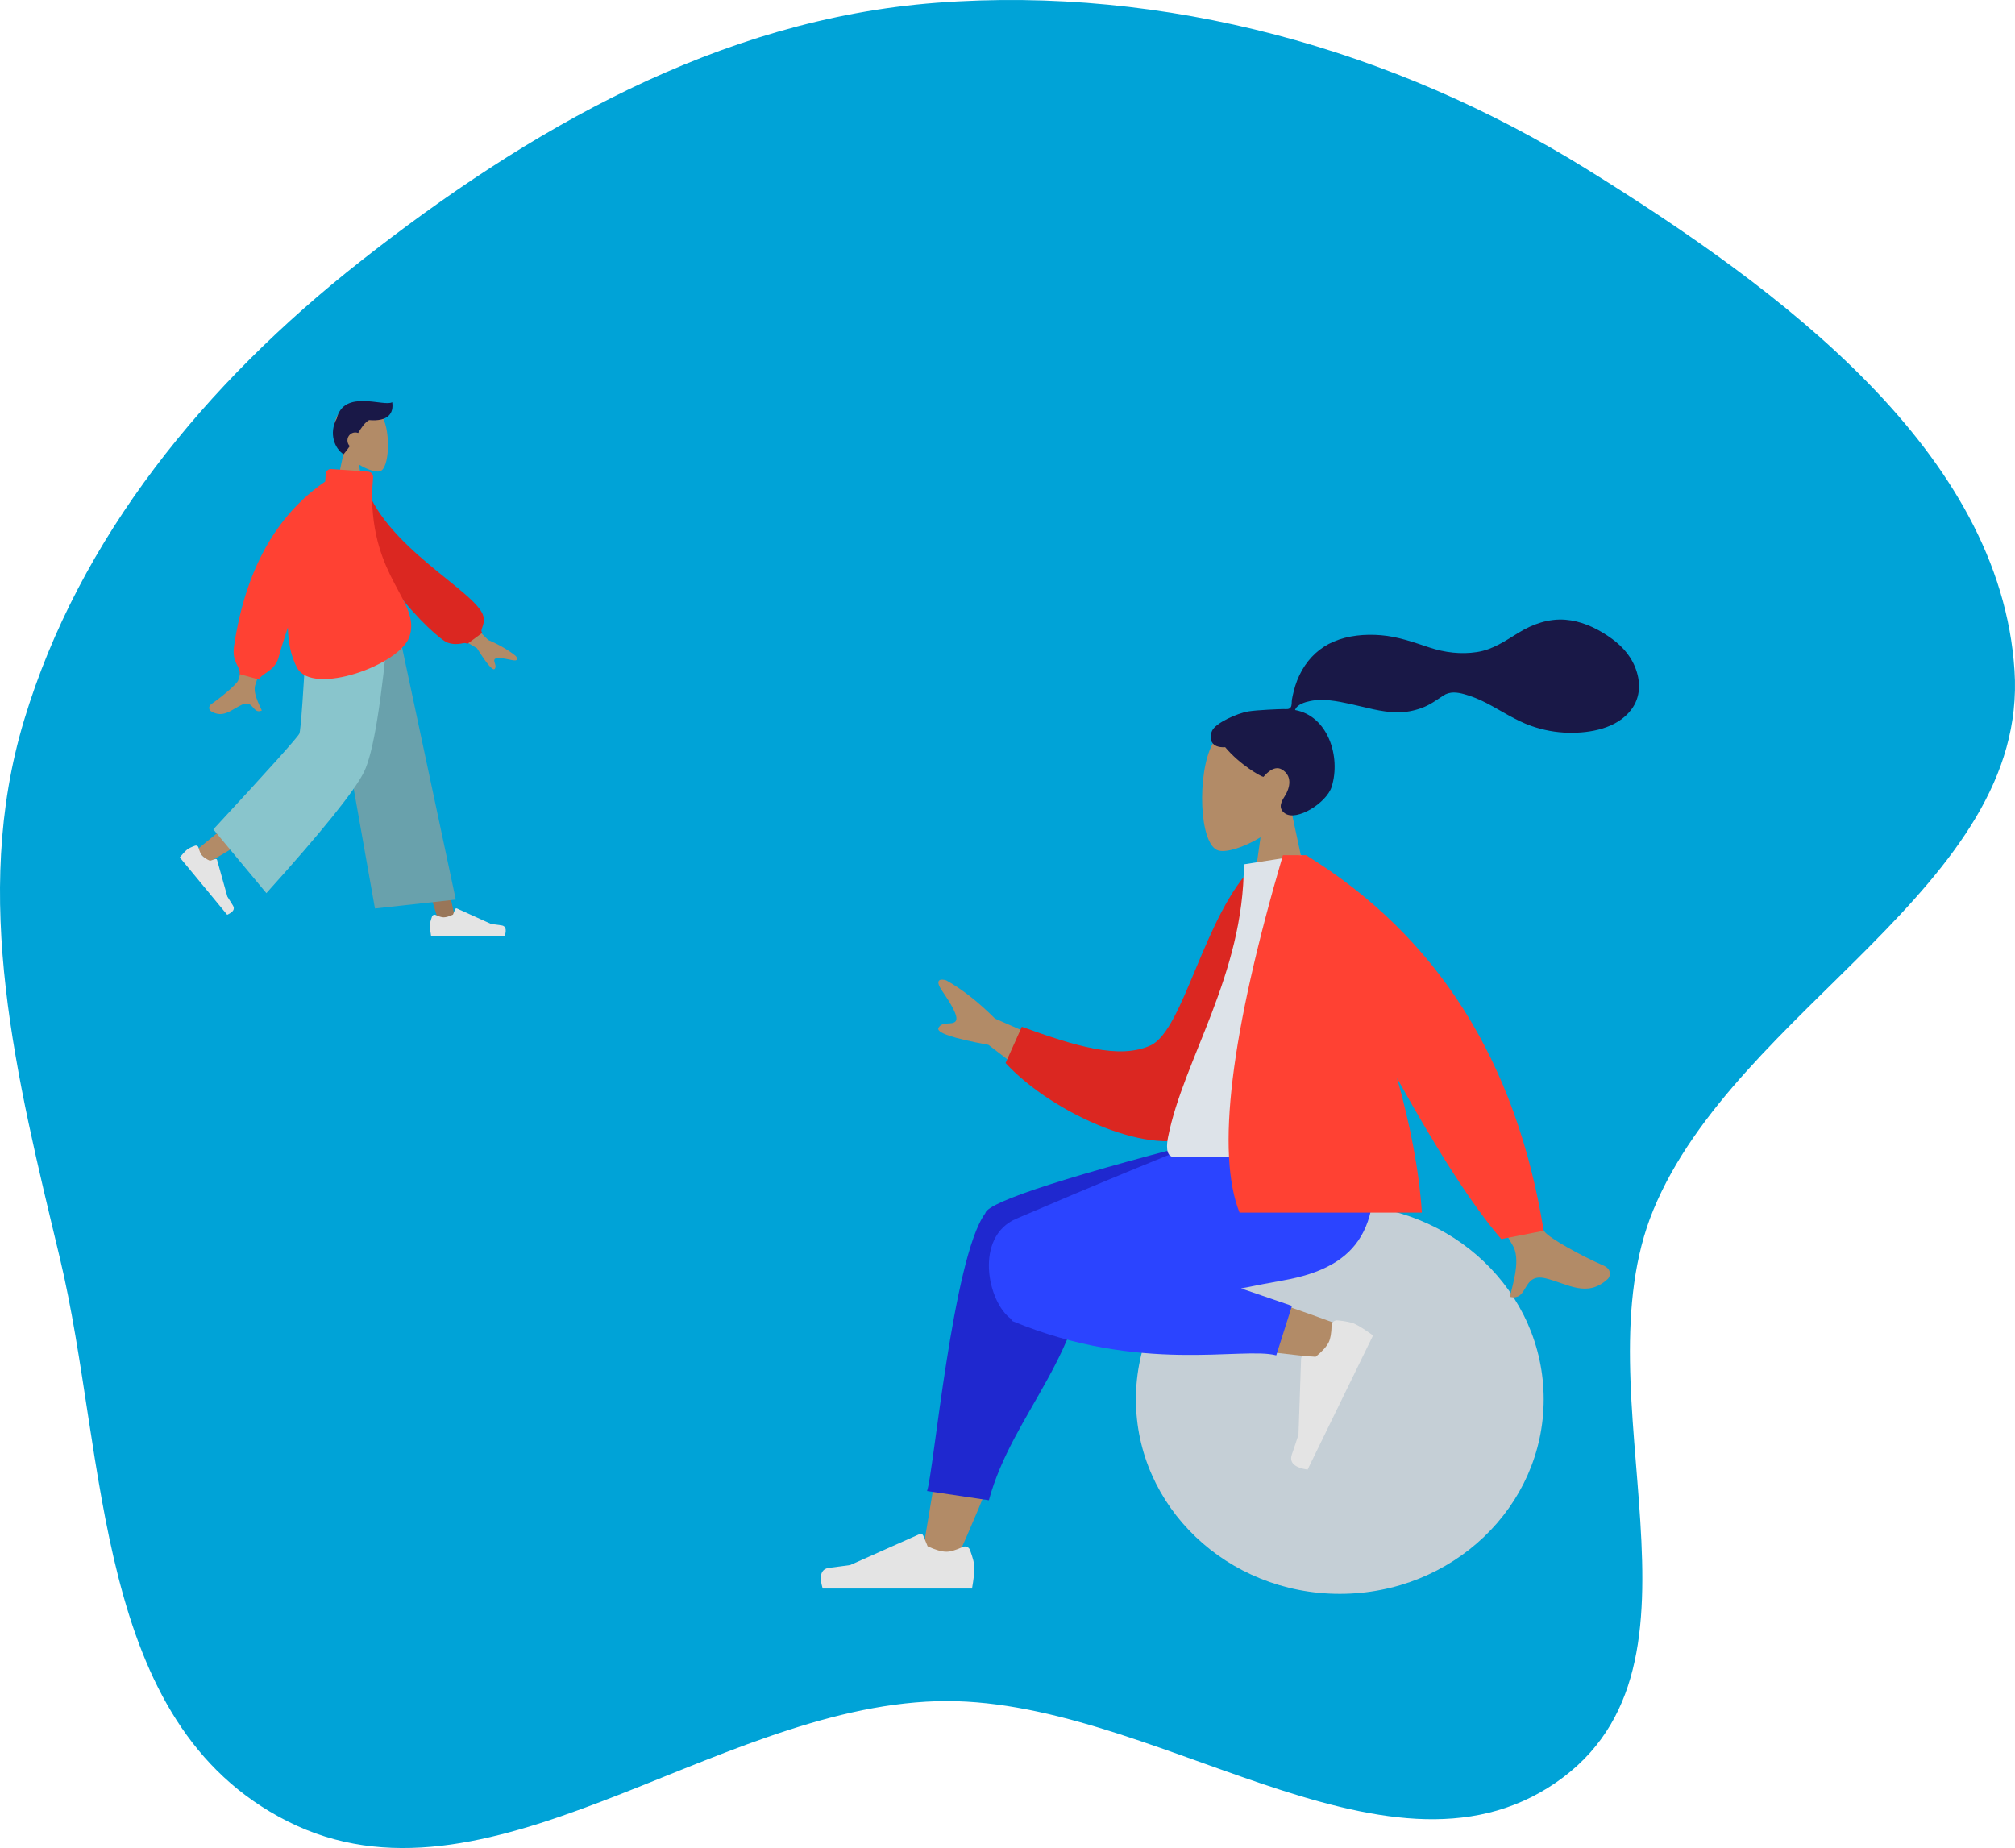 <svg width="761" height="698" viewBox="0 0 761 698" fill="none" xmlns="http://www.w3.org/2000/svg">
<path fill-rule="evenodd" clip-rule="evenodd" d="M353.715 1.057C440.271 -5.505 526.568 18.864 598.737 63.57C672.933 109.532 755.435 170.766 760.813 253.239C766.145 334.999 655.964 380.5 624.395 457.022C595.549 526.943 652.477 628.829 587.484 673.375C522.647 717.814 434.356 640.104 353.715 642.548C268.332 645.135 183.522 725.785 108.55 687.889C34.961 650.693 40.732 550.948 22.614 475.189C6.374 407.28 -11.113 339.014 9.098 272.025C29.903 203.066 77.262 144.992 136.222 98.632C199.159 49.145 271.4 7.297 353.715 1.057Z" fill="#00A3D7"/>
<path fill-rule="evenodd" clip-rule="evenodd" d="M487.738 306.49C492.346 301.081 495.464 294.453 494.943 287.025C493.442 265.625 463.651 270.333 457.857 281.134C452.062 291.935 452.75 319.333 460.24 321.263C463.226 322.033 469.589 320.147 476.065 316.244L472 345H496L487.738 306.49Z" fill="#B28B67"/>
<path fill-rule="evenodd" clip-rule="evenodd" d="M471.536 268.685C474.699 268.167 483.216 267.81 484.787 267.81C485.79 267.81 486.878 268.039 487.473 267.118C487.959 266.363 487.781 265.087 487.926 264.211C488.095 263.193 488.335 262.189 488.577 261.187C489.267 258.337 490.31 255.625 491.769 253.079C494.507 248.302 498.519 244.56 503.583 242.383C509.176 239.979 515.504 239.428 521.52 239.916C527.957 240.438 533.784 242.563 539.862 244.562C545.654 246.468 551.72 247.218 557.778 246.288C563.882 245.35 568.493 242.042 573.641 238.902C578.911 235.688 584.934 233.586 591.165 234.069C596.98 234.52 602.341 236.922 607.15 240.129C611.649 243.131 615.362 246.742 617.458 251.824C619.713 257.291 619.711 263.292 616.003 268.123C610.628 275.127 600.65 276.938 592.349 276.758C587.547 276.654 582.832 275.777 578.299 274.183C572.253 272.056 567.029 268.452 561.373 265.528C558.719 264.156 555.975 263.029 553.099 262.217C550.309 261.429 547.56 261.067 545.034 262.753C542.361 264.537 539.966 266.289 536.908 267.405C533.974 268.476 530.867 269.075 527.742 269.051C521.661 269.004 515.667 267.109 509.761 265.84C504.946 264.806 499.793 263.774 494.883 264.769C492.834 265.184 489.841 266.041 489.101 268.17C501.556 270.427 506.447 285.83 502.936 297.137C501.041 303.24 489.65 310.374 485.221 307.166C482.415 305.133 484.119 302.465 485.221 300.703C487.332 297.33 488.055 292.997 484.148 290.648C480.778 288.622 477.235 293.433 477.168 293.427C476.242 293.354 468.24 288.829 462.726 282.224C457.287 282.547 456.461 278.96 457.76 276.027C459.059 273.094 467.166 269.402 471.536 268.685Z" fill="#191847"/>
<path d="M506 602C463.474 602 429 569.093 429 528.5C429 487.907 463.474 455 506 455C548.526 455 583 487.907 583 528.5C583 569.093 548.526 602 506 602Z" fill="#C5CFD6"/>
<path fill-rule="evenodd" clip-rule="evenodd" d="M360.491 590.66C373.303 562.302 382.57 537.608 386.289 524.58C392.657 502.273 397.502 482.643 398.727 475.313C401.647 457.832 376.265 456.814 372.91 465.502C367.832 478.651 358.967 521.853 348.315 587.107L360.491 590.66ZM509.112 501.664C497.356 497.017 456.188 482.475 436.333 478.361C430.627 477.179 425.097 476.081 419.898 475.088C404.444 472.138 396.437 500.017 411.321 502.16C448.388 507.494 500.937 513.003 505.434 513.622C511.737 514.488 516.5 504.584 509.112 501.664Z" fill="#B28B67"/>
<path fill-rule="evenodd" clip-rule="evenodd" d="M410.413 467.416L474 435.047V428H466.438C404.92 443.676 373.485 453.722 372.131 458.138C372.117 458.185 372.103 458.233 372.091 458.281C372.06 458.321 372.03 458.362 372 458.403C359.808 475.17 352.507 557.027 350.111 563.156L373.472 566.641C382.409 533.503 411 510.418 410.241 470.729C410.446 469.565 410.497 468.461 410.413 467.416Z" fill="#1F28CF"/>
<path fill-rule="evenodd" clip-rule="evenodd" d="M468.717 486.64C474.535 485.476 479.893 484.436 484.477 483.632C514.091 478.438 522.726 462.586 517.62 428H463.058C454.145 430.56 407.826 449.985 383.793 460.316C367.887 467.154 372.901 491.804 381.909 498.219C381.958 498.613 382.12 498.88 382.409 499C430.863 519.083 469.195 508.545 482 511.912L487.923 493.228L468.717 486.64Z" fill="#2B44FF"/>
<path fill-rule="evenodd" clip-rule="evenodd" d="M505.092 498.694C508.267 498.997 510.521 499.474 511.853 500.124C513.474 500.915 515.707 502.338 518.554 504.395C517.636 506.275 509.395 523.173 493.829 555.088C488.831 554.282 486.851 552.375 487.888 549.367C488.925 546.359 489.761 543.849 490.397 541.835L491.385 513.15C491.404 512.598 491.867 512.166 492.419 512.185C492.428 512.185 492.438 512.186 492.447 512.186L496.86 512.463C499.367 510.434 501.021 508.598 501.823 506.955C502.474 505.62 502.833 503.514 502.902 500.637L502.902 500.637C502.929 499.533 503.846 498.659 504.95 498.685C504.997 498.686 505.045 498.689 505.092 498.694Z" fill="#E4E4E4"/>
<path fill-rule="evenodd" clip-rule="evenodd" d="M366.322 585.402C367.441 588.388 368 590.623 368 592.106C368 593.909 367.7 596.54 367.099 600C365.007 600 346.206 600 310.697 600C309.231 595.154 310.077 592.539 313.235 592.152C316.393 591.766 319.016 591.417 321.105 591.106L347.32 579.419C347.824 579.194 348.416 579.421 348.641 579.925C348.644 579.934 348.648 579.942 348.652 579.951L350.337 584.039C353.26 585.403 355.636 586.085 357.463 586.085C358.948 586.085 360.999 585.485 363.616 584.285L363.616 584.285C364.62 583.825 365.807 584.266 366.267 585.27C366.287 585.313 366.305 585.357 366.322 585.402Z" fill="#E4E4E4"/>
<path fill-rule="evenodd" clip-rule="evenodd" d="M412 400.617L375.765 384.704C369.418 378.379 363.289 373.572 357.377 370.282C355.61 369.719 352.59 369.549 355.812 374.255C359.034 378.961 362.211 384.056 360.924 385.705C359.636 387.355 355.907 385.534 354.434 388.216C353.451 390.004 359.738 392.143 373.293 394.633L400.43 415.439L412 400.617ZM558.492 405L538 409.066C558.608 447.471 569.66 467.826 571.155 470.13C574.52 475.315 571.38 484.817 570.221 489.821C577.496 491.515 574.627 480.565 583.833 482.851C592.236 484.938 599.361 490.293 607.196 483.071C608.159 482.183 608.865 479.407 605.58 477.984C597.397 474.437 585.308 467.796 583.348 465.218C580.674 461.702 572.389 441.63 558.492 405Z" fill="#B28B67"/>
<path fill-rule="evenodd" clip-rule="evenodd" d="M482.305 328.332L473.658 326.849C454.824 345.119 447.138 389.012 434.586 394.822C422.719 400.316 405.896 395 385.9 387.822L379.777 401.505C397.945 421.161 436.651 437.767 452.34 428.287C477.424 413.13 483.214 358.994 482.305 328.332Z" fill="#DB2721"/>
<path fill-rule="evenodd" clip-rule="evenodd" d="M520 437C485.328 437 459.824 437 443.489 437C439.992 437 440.651 431.952 441.157 429.404C446.989 400.004 469.759 368.312 469.759 326.461L491.828 323C510.083 352.358 516.395 388.505 520 437Z" fill="#DDE3E9"/>
<path fill-rule="evenodd" clip-rule="evenodd" d="M527.631 407.233C543.229 435.368 556.339 455.623 566.963 468L583 464.859C572.669 400.791 542.753 353.504 493.252 323H489.269L484.514 323C464.701 390.537 459.239 435.537 468.128 458H537C535.91 441.563 532.417 424.181 527.631 407.233H527.631Z" fill="#FF4133"/>
<path fill-rule="evenodd" clip-rule="evenodd" d="M129.861 170.607C127.585 167.892 126.044 164.565 126.301 160.837C127.043 150.097 141.76 152.459 144.622 157.88C147.485 163.301 147.145 177.052 143.445 178.021C141.97 178.408 138.826 177.461 135.627 175.502L137.635 189.934H125.779L129.861 170.607Z" fill="#B28B67"/>
<path fill-rule="evenodd" clip-rule="evenodd" d="M139.393 158.667C137.784 159.581 136.639 161.294 135.261 163.542C134.925 163.408 134.56 163.334 134.177 163.334C132.54 163.334 131.213 164.682 131.213 166.345C131.213 167.19 131.555 167.953 132.106 168.5C131.42 169.483 130.652 170.511 129.771 171.571C126.484 169.567 124.04 163.728 127.178 158.091C129.878 146.8 145.178 153.809 148.122 151.904C148.765 156.002 146.69 159.305 139.393 158.667Z" fill="#191847"/>
<path fill-rule="evenodd" clip-rule="evenodd" d="M125.302 233.506L149.548 295.855L165.81 348.565H172.232L147.371 233.506L125.302 233.506Z" fill="#997659"/>
<path fill-rule="evenodd" clip-rule="evenodd" d="M120.419 233.506C120.161 255.416 116.396 284.914 115.794 286.28C115.393 287.19 101.548 298.769 74.259 321.015L78.682 325.824C110.881 306.75 127.725 295.941 129.215 293.397C131.45 289.582 138.726 254.467 144.568 233.506H120.419Z" fill="#B28B67"/>
<path fill-rule="evenodd" clip-rule="evenodd" d="M73.678 319.414C72.191 319.949 71.166 320.457 70.604 320.936C69.92 321.519 69.018 322.485 67.897 323.835C68.56 324.639 74.525 331.862 85.792 345.506C88.094 344.503 88.817 343.332 87.962 341.994C87.106 340.655 86.406 339.535 85.862 338.631L81.975 324.781C81.901 324.514 81.627 324.36 81.365 324.437C81.36 324.438 81.356 324.44 81.351 324.441L79.267 325.115C77.822 324.433 76.81 323.74 76.23 323.038C75.759 322.468 75.335 321.486 74.96 320.093L74.96 320.093C74.816 319.558 74.272 319.244 73.745 319.392C73.723 319.399 73.7 319.406 73.678 319.414Z" fill="#E4E4E4"/>
<path fill-rule="evenodd" clip-rule="evenodd" d="M163.181 346.132C162.628 347.631 162.352 348.753 162.352 349.497C162.352 350.402 162.5 351.722 162.797 353.459C163.831 353.459 173.118 353.459 190.66 353.459C191.384 351.027 190.966 349.714 189.406 349.52C187.846 349.326 186.55 349.151 185.518 348.995L172.568 343.129C172.319 343.016 172.027 343.13 171.916 343.383C171.914 343.388 171.912 343.392 171.91 343.396L171.078 345.448C169.634 346.132 168.46 346.475 167.557 346.475C166.824 346.475 165.811 346.174 164.518 345.572L164.518 345.572C164.022 345.341 163.436 345.562 163.208 346.066C163.198 346.088 163.189 346.11 163.181 346.132Z" fill="#E4E4E4"/>
<path fill-rule="evenodd" clip-rule="evenodd" d="M141.604 343.136L172.135 339.77L149.508 233.506H122.162L141.604 343.136Z" fill="#69A1AC"/>
<path fill-rule="evenodd" clip-rule="evenodd" d="M80.575 313.257L100.602 337.341C121.696 313.935 133.993 298.662 137.495 291.523C140.997 284.384 144.145 265.045 146.939 233.506H116.152C114.626 261.253 113.597 275.772 113.066 277.063C112.534 278.354 101.704 290.419 80.575 313.257Z" fill="#89C5CC"/>
<path fill-rule="evenodd" clip-rule="evenodd" d="M169.873 227.439L184.391 241.736C188.615 243.555 192.077 245.563 194.775 247.761C195.381 248.5 196.042 249.915 193.187 249.282C190.332 248.649 187.301 248.112 186.765 249.049C186.228 249.986 187.809 251.422 186.818 252.649C186.157 253.466 183.933 250.866 180.148 244.846L165.051 235.862L169.873 227.439ZM98.879 214.5L110.102 214.543C101.554 242.497 97.017 257.133 96.49 258.451C95.304 261.418 97.813 265.936 98.887 268.364C95.391 269.943 95.764 264.096 91.355 266.167C87.33 268.057 84.269 271.481 79.619 268.585C79.047 268.229 78.421 266.888 79.934 265.841C83.705 263.231 89.139 258.663 89.873 257.159C90.875 255.109 93.876 240.889 98.879 214.5Z" fill="#B28B67"/>
<path fill-rule="evenodd" clip-rule="evenodd" d="M133.076 182.365L137.508 181.597C144.489 206.508 180.359 223.488 182.561 232.801C183.368 236.216 180.933 237.942 182.191 238.982L176.431 243.239C175.455 242.09 173.374 244.191 169.026 242.721C164.679 241.251 133.076 211.861 133.076 182.365Z" fill="#DB2721"/>
<path fill-rule="evenodd" clip-rule="evenodd" d="M140.531 185.676C140.02 218.656 158.907 227.069 154.7 240.299C151.226 251.225 117.974 262.969 112.22 252.26C109.891 247.925 108.834 242.682 108.714 236.982C107.243 241.361 106.08 245.131 105.225 248.292C103.749 253.744 98.026 254.611 98.026 256.712L90.488 254.611C90.999 251.757 87.445 250.368 88.398 243.992C92.668 215.426 104.139 194.72 122.813 181.873L123.01 179.022C123.089 177.917 124.032 177.084 125.12 177.159L139.072 178.143C140.161 178.219 140.982 179.177 140.906 180.284C140.906 180.284 140.906 180.285 140.904 180.285L140.531 185.676Z" fill="#FF4133"/>
</svg>
